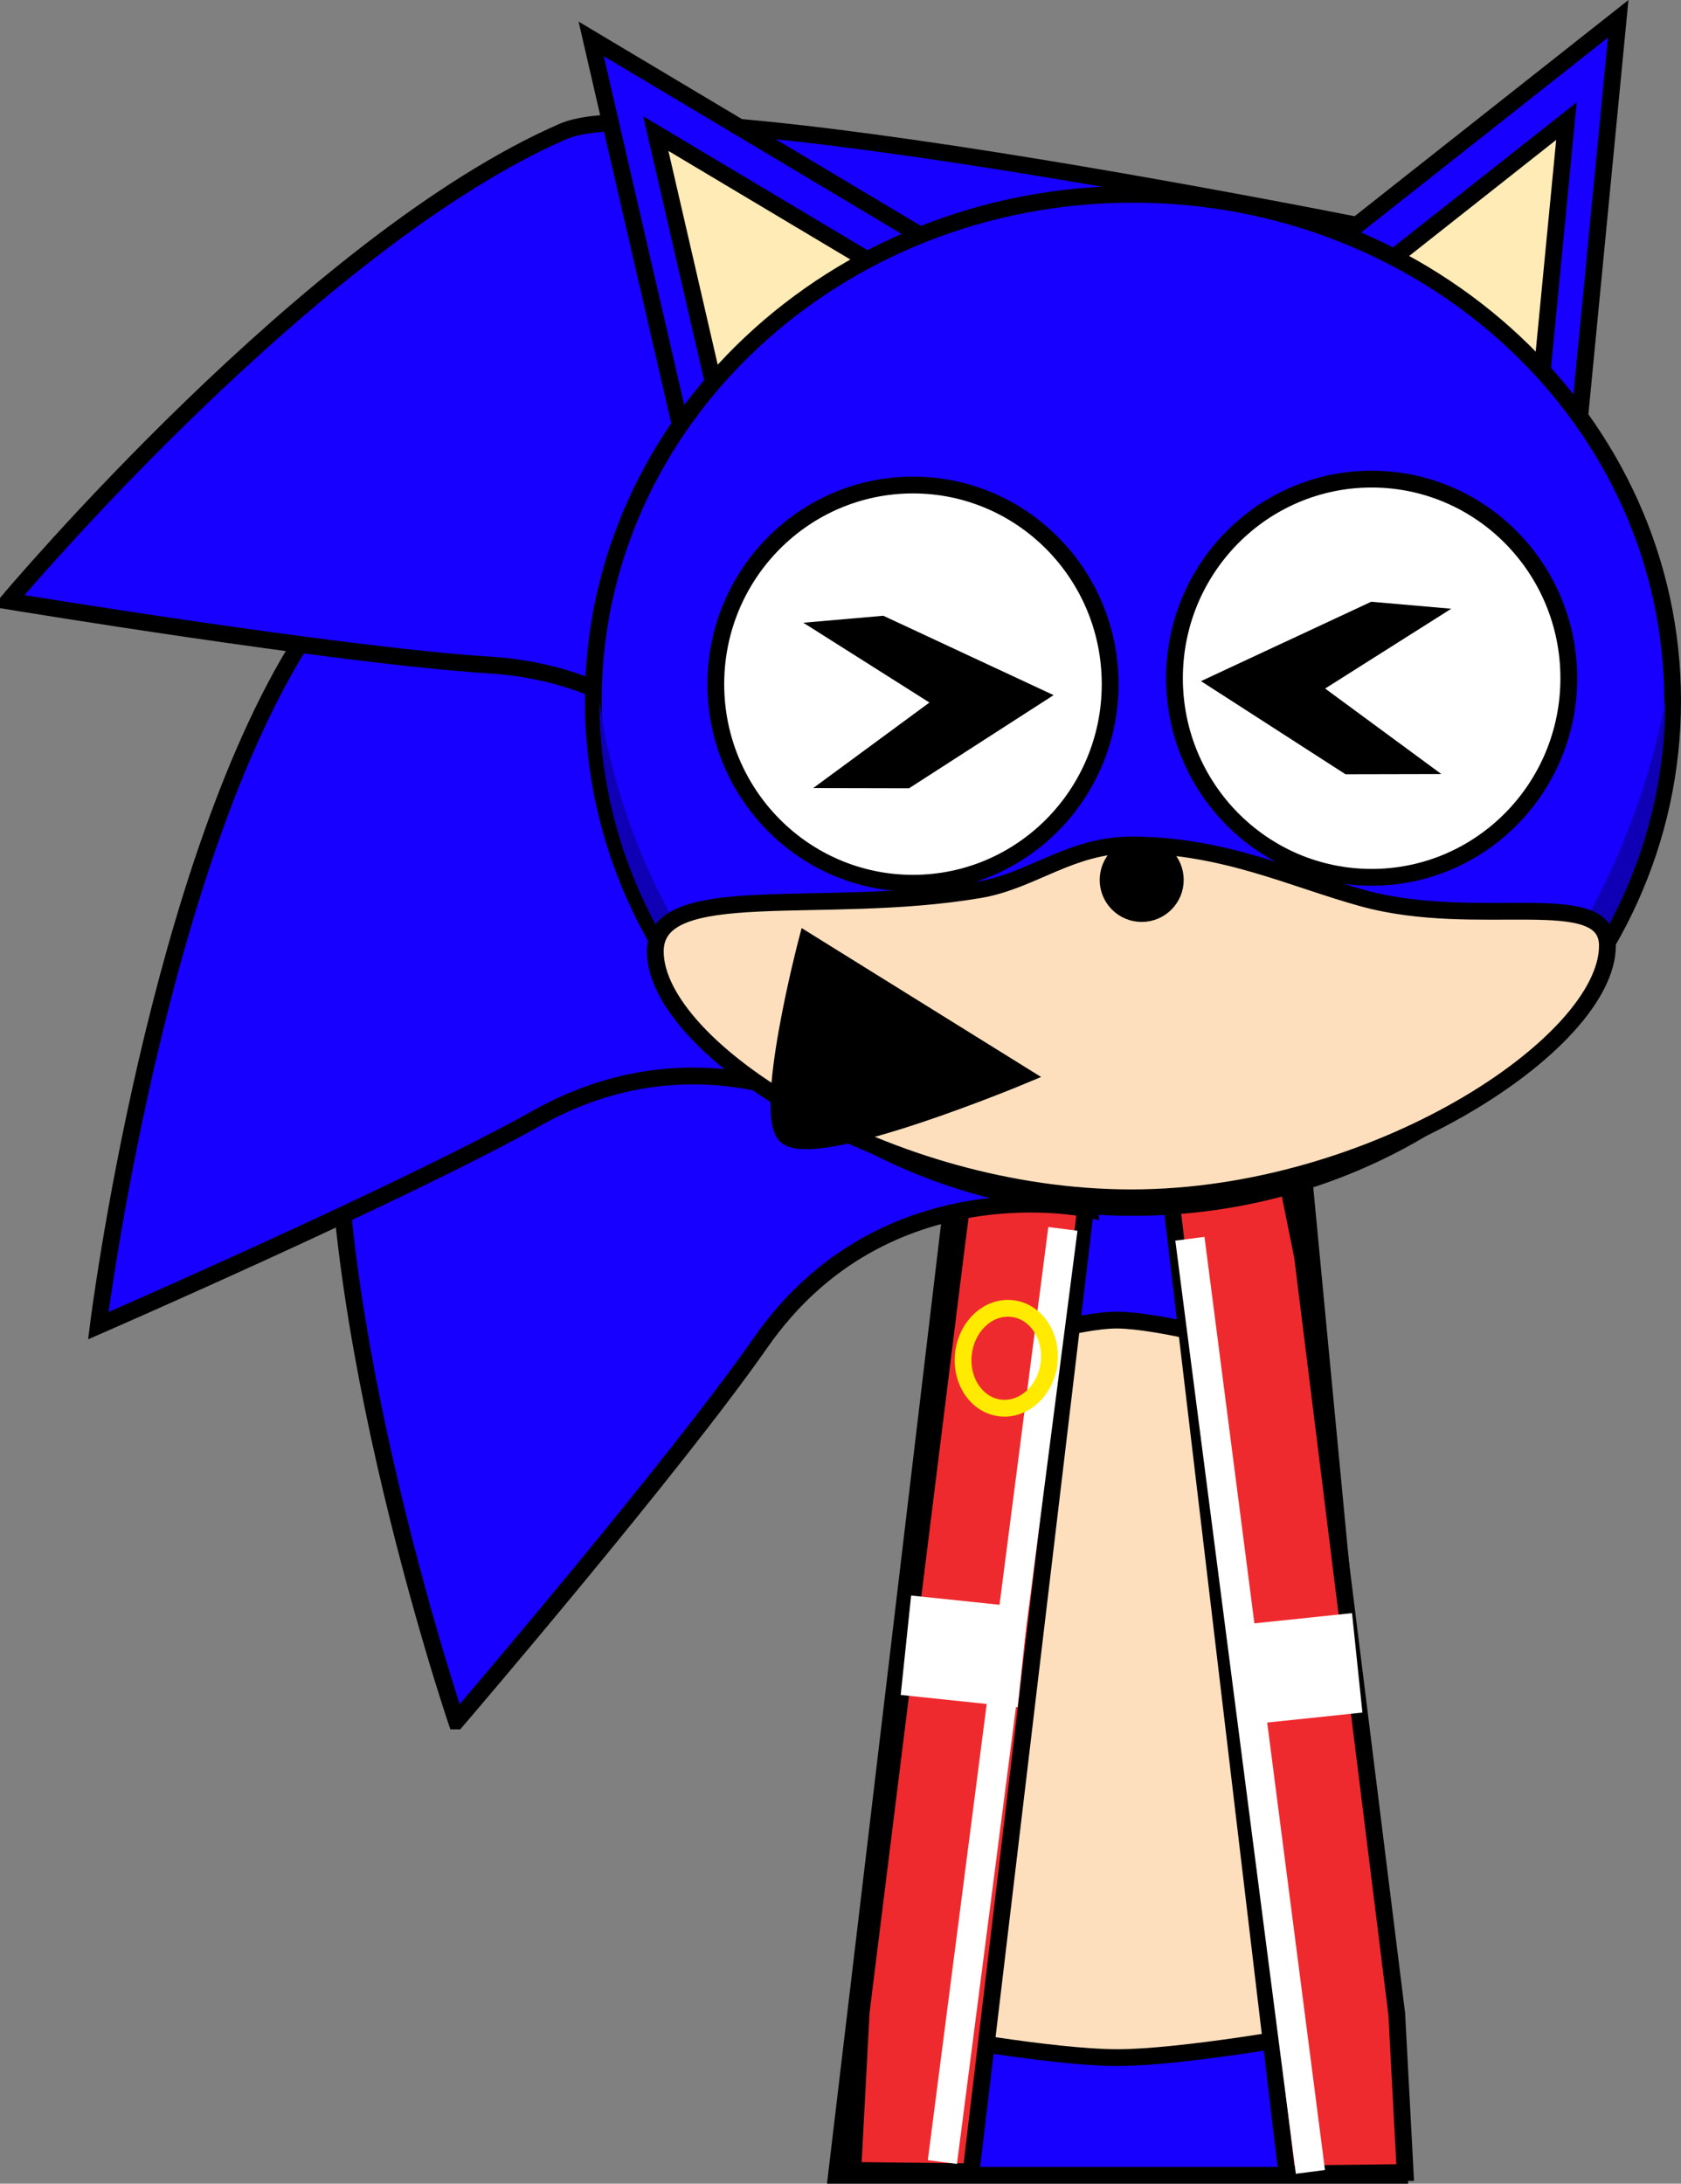 <svg version="1.1" xmlns="http://www.w3.org/2000/svg" xmlns:xlink="http://www.w3.org/1999/xlink" width="200.092" height="259.921" viewBox="0,0,200.092,259.921"><rect x="0" y="0" width="200.092" height="259.921" fill="#808080" stroke="none"/><g transform="translate(-105.145,-48.159)"><g data-paper-data="{&quot;isPaintingLayer&quot;:true}" fill-rule="nonzero" stroke-linejoin="miter" stroke-miterlimit="10" stroke-dasharray="" stroke-dashoffset="0" style="mix-blend-mode: normal"><g stroke-width="2"><path d="M218.894,187.721l41.418,0.23l11.355,119.13h-66.959z" fill="#1700ff" stroke="#000000" stroke-linecap="round"/><path d="M224.981,208.016c0,0 8.599,-2.752 13.156,-2.727c4.929,0.027 15.388,2.885 15.388,2.885c0,0 5.586,21.886 6.765,34.257c1.394,14.62 1.061,47.846 1.061,47.846c0,0 -15.499,2.8 -23.213,2.8c-7.668,0 -22.934,-2.8 -22.934,-2.8c0,0 0.149,-30.704 1.848,-44.996c1.546,-13.007 7.929,-37.265 7.929,-37.265z" fill="#fddfbd" stroke="#000000" stroke-linecap="round"/><g data-paper-data="{&quot;index&quot;:null}"><path d="M272.403,306.754l-14.081,0.163l-13.872,-116.741l14.047,-0.845l1.687,8.363l11.217,90.171z" data-paper-data="{&quot;index&quot;:null}" fill="#ef2a2e" stroke="#000000" stroke-linecap="round"/><path d="M253.393,253.462l-1.239,-11.835l13.923,-1.458l1.239,11.835z" fill="#ffffff" stroke="none" stroke-linecap="butt"/><path d="M259.39,306.902l-14.344,-111.072l3.471,-0.448l14.344,111.072z" fill="#ffffff" stroke="none" stroke-linecap="butt"/></g><path d="M207.657,287.616l11.217,-90.171l1.072,-8.363l14.663,0.845l-13.872,116.741l-14.081,-0.163z" data-paper-data="{&quot;index&quot;:null}" fill="#ef2a2e" stroke="#000000" stroke-linecap="round"/><path d="M212.358,249.908l1.239,-11.835l13.923,1.458l-1.239,11.835z" fill="#ffffff" stroke="none" stroke-linecap="butt"/><path d="M215.582,305.281l14.344,-111.072l3.471,0.448l-14.344,111.072z" fill="#ffffff" stroke="none" stroke-linecap="butt"/><path d="M230.002,210.507c-0.434,3.264 -3.06,5.607 -5.866,5.233c-2.805,-0.373 -4.728,-3.321 -4.294,-6.585c0.434,-3.264 3.06,-5.607 5.866,-5.233c2.805,0.373 4.728,3.321 4.294,6.585z" fill="none" stroke="#ffea00" stroke-linecap="butt"/></g><path d="M159.469,253.002c0,0 -17.976,-52.993 -13.56,-85.453c2.058,-15.129 71.064,-88.606 71.064,-88.606l17.816,113.158c0,0 -24.268,-5.412 -39.11,15.876c-10.404,14.922 -36.209,45.025 -36.209,45.025z" data-paper-data="{&quot;index&quot;:null}" fill="#1700ff" stroke="#000000" stroke-width="2" stroke-linecap="butt"/><path d="M116.845,205.957c0,0 6.935,-55.527 25.065,-82.812c8.45,-12.717 102.593,-48.743 102.593,-48.743l-33.319,109.6c0,0 -19.478,-15.454 -42.119,-2.771c-15.87,8.891 -52.22,24.726 -52.22,24.726z" data-paper-data="{&quot;index&quot;:null}" fill="#1700ff" stroke="#000000" stroke-width="2" stroke-linecap="butt"/><path d="M106.145,119.697c0,0 35.995,-42.845 66.041,-55.898c14.004,-6.084 112.611,14.83 112.611,14.83l-87.526,73.901c0,0 -7.954,-23.558 -33.852,-25.213c-18.154,-1.16 -57.274,-7.619 -57.274,-7.619z" data-paper-data="{&quot;index&quot;:null}" fill="#1700ff" stroke="#000000" stroke-width="2" stroke-linecap="butt"/><g stroke="#000000" stroke-width="2" stroke-linecap="round"><path d="M186.589,100.806l-11.074,-48.016l43.552,25.993z" fill="#1700ff"/><path d="M190.896,97.406l-7.691,-33.344l30.244,18.051z" fill="#ffebb5"/></g><g data-paper-data="{&quot;index&quot;:null}" stroke="#000000" stroke-width="2" stroke-linecap="round"><path d="M257.956,81.827l39.806,-31.43l-4.744,49.048z" fill="#1700ff"/><path d="M263.957,84.399l27.643,-21.826l-3.294,34.061z" fill="#ffebb5"/></g><path d="M175.763,131.582c0,-33.302 28.76,-60.298 64.237,-60.298c35.477,0 64.237,26.996 64.237,60.298c0,33.302 -28.76,60.298 -64.237,60.298c-35.477,0 -64.237,-26.996 -64.237,-60.298z" fill="#1700ff" stroke="#000000" stroke-width="2" stroke-linecap="butt"/><path d="M176.486,131.636c0,-0.728 5.207,55.919 63.36,56.934c55.564,0.97 63.514,-57.953 63.514,-56.934c0,32.805 -28.402,59.398 -63.437,59.398c-35.035,0 -63.437,-26.594 -63.437,-59.398z" fill="#0f00b5" stroke="#000000" stroke-width="0" stroke-linecap="butt"/><path d="M296.479,160.736c0,11.598 -27.764,30 -56.667,30c-28.903,0 -56.667,-17.735 -56.667,-29.333c0,-8.695 19.835,-4.155 38.605,-7.345c6.268,-1.065 10.827,-5.321 18.062,-5.321c10.968,0 19.147,4.021 27.558,6.334c13.753,3.784 29.109,-1.531 29.109,5.666z" fill="#fddfbd" stroke="#000000" stroke-width="2" stroke-linecap="butt"/><g><path d="M237.288,129.591c0,13.089 -10.508,23.7 -23.47,23.7c-12.962,0 -23.47,-10.611 -23.47,-23.7c0,-13.089 10.508,-23.7 23.47,-23.7c12.962,0 23.47,10.611 23.47,23.7z" fill="#ffffff" stroke="#000000" stroke-width="2" stroke-linecap="butt"/><path d="M291.882,128.887c0,13.089 -10.508,23.7 -23.47,23.7c-12.962,0 -23.47,-10.611 -23.47,-23.7c0,-13.089 10.508,-23.7 23.47,-23.7c12.962,0 23.47,10.611 23.47,23.7z" fill="#ffffff" stroke="#000000" stroke-width="2" stroke-linecap="butt"/><path d="M245.043,152.896c0,2.209 -1.791,4 -4,4c-2.209,0 -4,-1.791 -4,-4c0,-2.209 1.791,-4 4,-4c2.209,0 4,1.791 4,4z" fill="#000000" stroke="#000000" stroke-width="2" stroke-linecap="butt"/><path d="M226.894,176.177c0,0 -24.227,10.14 -28.083,7.256c-3.105,-2.322 2.375,-23.242 2.375,-23.242z" data-paper-data="{&quot;index&quot;:null}" fill="#000000" stroke="#000000" stroke-width="2" stroke-linecap="round"/><path d="M200.766,122.283l9.524,-0.831l20.266,9.448l-17.205,11.086l-11.406,-0.025l13.832,-10.179z" fill="#000000" stroke="none" stroke-width="0" stroke-linecap="butt"/><path d="M262.878,130.115l13.832,10.179l-11.406,0.025l-17.205,-11.086l20.266,-9.448l9.524,0.831z" data-paper-data="{&quot;index&quot;:null}" fill="#000000" stroke="none" stroke-width="0" stroke-linecap="butt"/></g></g></g></svg>